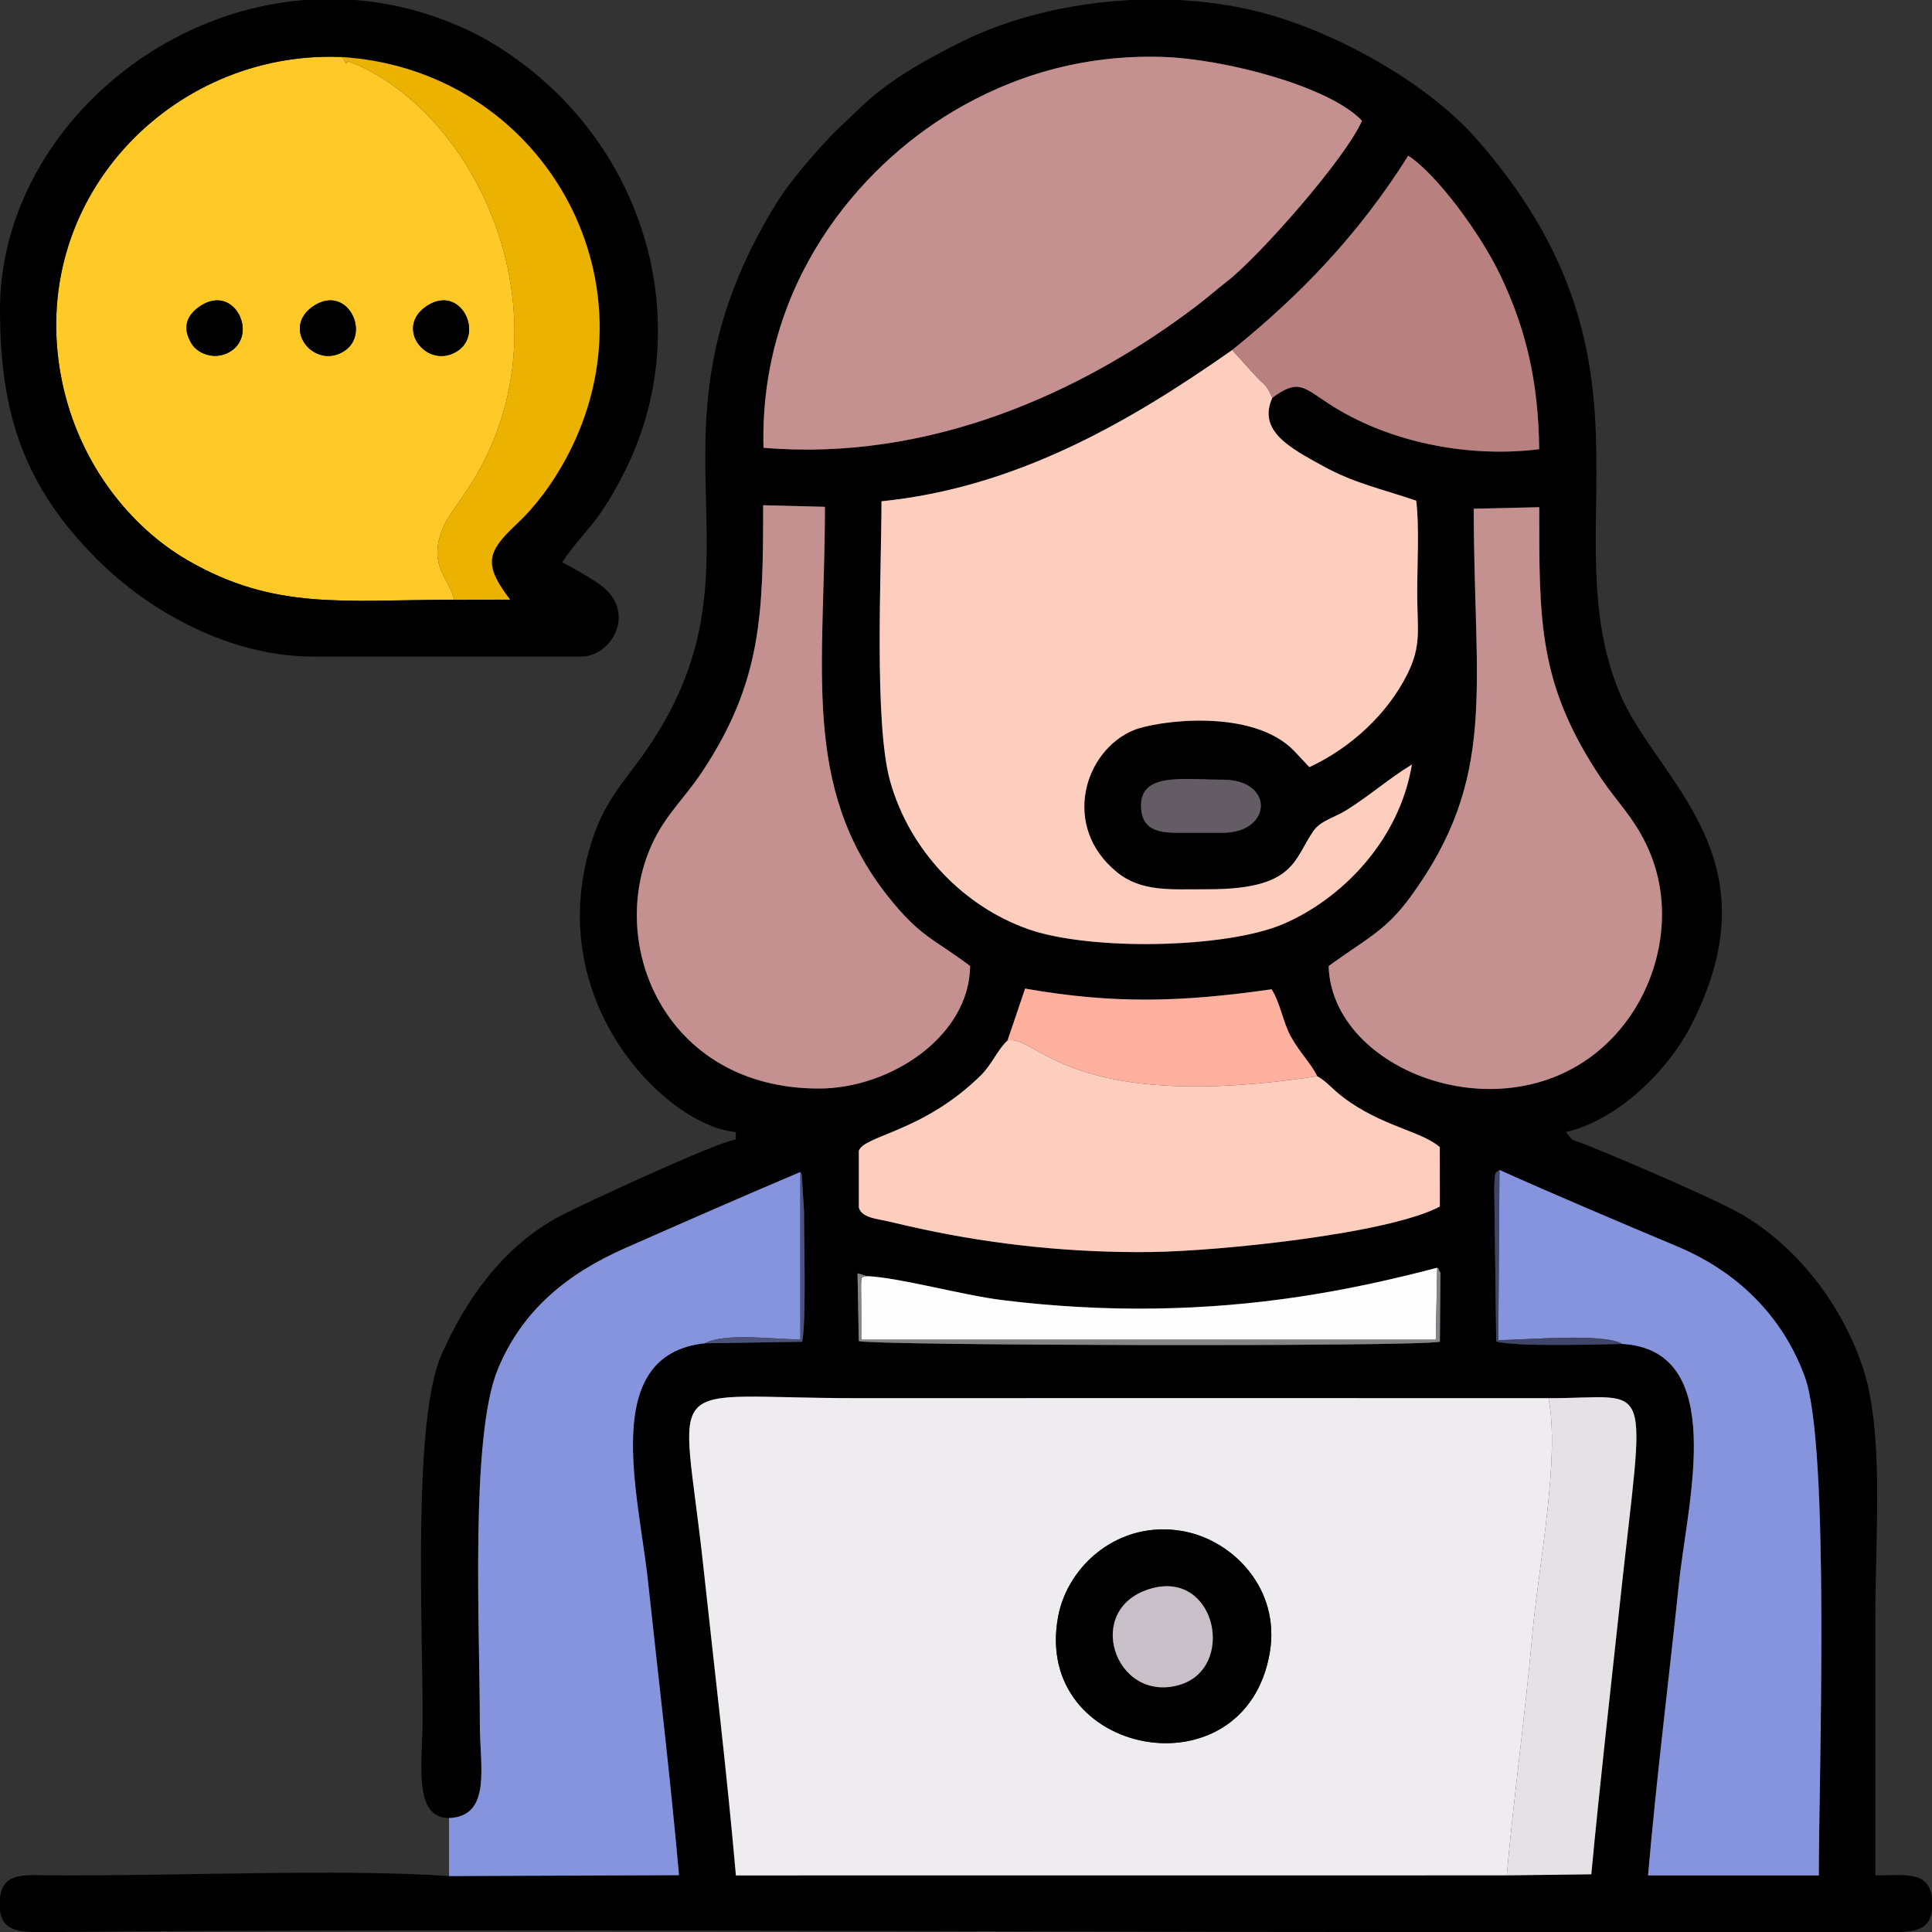 <?xml version="1.0" encoding="UTF-8"?>
<!DOCTYPE svg PUBLIC "-//W3C//DTD SVG 1.1//EN" "http://www.w3.org/Graphics/SVG/1.1/DTD/svg11.dtd">
<!-- Creator: CorelDRAW 2020 (64-Bit) -->
<svg xmlns="http://www.w3.org/2000/svg" xml:space="preserve" width="135.45mm" height="135.45mm" version="1.1" style="shape-rendering:geometricPrecision; text-rendering:geometricPrecision; image-rendering:optimizeQuality; fill-rule:evenodd; clip-rule:evenodd"
viewBox="0 0 1855.47 1855.47"
 xmlns:xlink="http://www.w3.org/1999/xlink"
 xmlns:xodm="http://www.corel.com/coreldraw/odm/2003">
 <rect x="0" y="0" width="1855.47" height="1855.47" fill="#333333" stroke="none"/>
 <defs>
  <style type="text/css">
   <![CDATA[
    .fil0 {fill:black}
    .fil14 {fill:#3F4668}
    .fil15 {fill:#4B537B}
    .fil12 {fill:#645C64}
    .fil13 {fill:#868486}
    .fil5 {fill:#8694DD}
    .fil6 {fill:#B98080}
    .fil4 {fill:#C49090}
    .fil11 {fill:#C9BFC8}
    .fil8 {fill:#E5E1E5}
    .fil7 {fill:#ECB200}
    .fil1 {fill:#EEECEE}
    .fil2 {fill:#FDCDBE}
    .fil9 {fill:#FDFDFD}
    .fil10 {fill:#FFB09E}
    .fil3 {fill:#FFCA28}
   ]]>
  </style>
 </defs>
 <g id="Capa_x0020_1">
  <g id="_1836575007616">
   <path class="fil0" d="M1447.08 1801.06l-740.34 0.06c-8.64,-98.9 -20.72,-199.15 -31.37,-297.64 -20.42,-188.77 -44.39,-160.71 147.26,-160.71 221.48,0 442.96,-0.16 664.43,0.01 101.85,0.18 92.8,-26.7 69.16,192.36 -9.46,87.67 -19.59,176.67 -27.97,264.91l-81.18 0.99zm-360.33 -1801.06l44.34 0c24.87,1.23 49.41,4.56 72.82,10.11 74.38,17.63 165.41,67.96 213.93,123.1 188.28,214 72.27,375.57 137.79,532.65 34.97,83.86 152.82,156.05 67.96,319.92 -21.6,41.7 -68.82,89.57 -119.64,101.42 7.52,10.27 6.36,6.96 20.09,12.52 35.92,14.53 127.79,53.56 152.37,68.69 49.88,30.72 90.7,82.08 111.65,142.03 21.77,62.28 13.05,160.35 13.05,240.62 0,83.35 0,166.7 0,250.05 28.51,0 51.24,-4.48 54.36,21.3l0 12.57c-2.16,16.49 -13.76,19.9 -30.73,20.49l-473 0c-428.43,0 -871.81,-3.7 -1298.46,0l-22.55 0c-16.98,-0.59 -28.57,-4.01 -30.73,-20.49l0 -12.59c2.93,-24.52 23.21,-21.48 50.71,-21.3 116.75,0.78 275.66,-6.58 380.54,0.67l220.86 -0.85c-8.26,-93.76 -19.69,-188.16 -29.75,-282.08 -9.11,-85.06 -46.96,-217.7 54.46,-228.76l93.55 -1.46c4.04,-18.98 1.73,-96.44 1.81,-125.31l-2.19 -35.04c-0.13,-1.52 -0.9,-1.78 -1.36,-2.66 -56.93,24.09 -110.83,47.81 -167.98,72.97 -56.71,24.97 -99.52,60.44 -122.6,116.57 -26.69,64.9 -17.21,248.36 -17.21,341.01 0,39.93 11.57,88.18 -29.59,89.9 -35.02,-0.09 -25.37,-53.08 -25.37,-97.15 0,-91.04 -9.53,-284.94 18.13,-347.89 23.79,-54.12 60.2,-104.65 113.5,-132.93 21.27,-11.28 153.21,-72.32 169.15,-73.65l0 -7.25c-66.02,-5.49 -189.2,-126.49 -137.31,-282.27 10.05,-30.17 23.45,-46.74 41.54,-70.81 142.23,-189.19 -7.63,-305.63 133.51,-536.92 14.43,-23.64 37.76,-50.05 56.85,-69.99l20.44 -19.42c28.85,-29.07 63.1,-48.12 99.98,-66.72 47.56,-23.99 105.99,-38.19 165.06,-41.06zm353.33 1123.63c56.06,25.11 113.72,49.46 171.18,73.64 56.71,23.86 100.25,65.91 121.93,124.55 24.59,66.52 13.58,384.11 13.58,479.32l-164 0c8.1,-94.01 20.11,-188.86 29.93,-282.73 7.93,-75.79 47.29,-221.77 -54.84,-227.72 -24.35,0.42 -102.04,3.02 -120.91,-2.41l-1.88 -146.97c0.39,-18.77 1.69,-14.45 5.01,-17.67zm-607.52 101.92c32.54,1.59 89.97,18.02 130,23.03 47.24,5.91 97.79,8.84 146.42,8.12 97.82,-1.44 182.25,-15.79 271.29,-39.19 0.77,0.54 1.53,0.86 1.69,2.25 0.16,1.41 1.26,1.78 1.44,2.45l-0.54 66.42c-27.01,4.96 -542.75,3.69 -558.07,-0.65l-1.24 -65.1 9.01 2.66zm135.02 -226.25l16.95 -49.87c85.89,15.12 151.15,12.9 236.75,0.66 8.66,13.92 10.82,31.76 18.77,45.95 8.66,15.45 19.61,26.01 24.99,37.56 9.74,5.38 13.49,11.63 25.43,20.62 36.65,27.6 74.73,32.04 92.3,47.47l0.05 57.05c-48.88,26.05 -211.07,42.86 -277.5,43.69 -73.78,0.92 -148.85,-6.72 -220.23,-22.13 -11.02,-2.38 -20.83,-4.62 -32.28,-7.36 -9.65,-2.31 -25.4,-3.21 -28.01,-13.28l0 -54.36c4.96,-15.02 61.64,-17.84 117.24,-72.6 10.56,-10.4 16.16,-24.89 25.54,-33.41zm308.42 -71.56c36.88,-26.69 54.81,-33.88 78.44,-66.18 84.53,-115.53 60.92,-200.22 60.95,-373.01l62.88 -1.43c0,109.46 -1.24,170.27 60.04,261.26 14.12,20.97 29.78,35.77 42.71,62.5 27.71,57.31 14.62,122.57 -16.53,166.56 -88.85,125.44 -285.48,60.21 -288.48,-49.7zm-489.6 117.69c-149.9,0 -206.3,-143.1 -157.91,-239.48 12.39,-24.68 29.78,-40.74 45.03,-63.52 58.56,-87.47 59.38,-153.77 59.38,-257.21l59.34 1.51c0,153.78 -23.1,268.8 60.74,374.37 30.8,38.78 43.04,39.9 78.71,66.64 -0.68,67.26 -76.17,117.69 -145.3,117.69zm344.28 -245.65c-19.47,0 -33.97,-3.64 -34.78,-24.43 -1.32,-33.84 39.62,-26.55 78.27,-26.55 50.27,0 47.65,50.98 0.06,50.98l-43.54 0zm91.24 -417.71c-14.26,31.92 17.19,48.19 48.33,65.35 30.27,16.69 54.77,21.56 89.88,33.43 3.1,24.61 0.94,62.06 0.94,88.12 0,35.81 4.6,50.5 -9.8,79.12 -18.8,37.36 -53.56,69.99 -93.76,88.68l-14.59 -15.57c-40.44,-41.89 -132.63,-28.83 -154.06,-19.97 -47.92,19.8 -69.69,92.57 -16.46,136.18 23.76,19.47 51.69,16.58 87.29,16.65 84.59,0.15 82.6,-28.77 101.89,-56.24 6.73,-9.59 21.12,-13.18 31.28,-19.58 24.56,-15.47 40,-29.85 63.1,-43.95 -12.12,73.28 -67.78,129.46 -124.12,153.36 -54.98,23.32 -184.45,25.51 -243.61,4.98 -62.49,-21.69 -114.51,-75.37 -133.3,-142.14 -15.77,-56.05 -8.37,-201.83 -8.37,-269.05 128.17,-12.99 236.4,-74.72 336.83,-145.28 63.71,-51.35 121.02,-110.07 169.06,-186.6 26.67,17.04 69.51,74.58 88.99,115.84 24.44,51.78 36.02,101.46 36.78,166.05 -69.11,8.64 -146.21,-7.03 -202.39,-43.91 -24.27,-15.93 -29.27,-23.67 -53.9,-5.45zm-488.67 47.98c-4,-157.97 92.21,-269.54 182.01,-323.02 56.17,-33.45 123.1,-54.72 201.02,-52.37 59.19,1.79 160.55,28.13 191.76,61.31 -16.03,36.63 -98.77,130.19 -128.79,153.61 -10.49,8.18 -19.32,16.05 -30.16,24.29 -110.76,84.13 -257.56,149.63 -415.84,136.18z"/>
   <path class="fil1" d="M1219.46 1587.29c-23.69,138.29 -228.76,100.2 -203.2,-35.02 9.26,-48.97 58.39,-92.6 119.45,-81.83 48.45,8.55 94.25,55.58 83.75,116.85zm227.62 213.76c6.95,-77.37 17.74,-154.68 24.57,-231.7 5.69,-64.22 26.94,-169.8 15.42,-226.57 -221.48,-0.17 -442.96,-0.01 -664.43,-0.01 -191.65,0 -167.69,-28.06 -147.26,160.71 10.66,98.49 22.73,198.74 31.37,297.64l740.34 -0.06z"/>
   <path class="fil2" d="M1221.92 382.06c-6.95,-15.29 -6.99,-10.72 -18.38,-23.6l-20.15 -22.32c-100.44,70.56 -208.66,132.29 -336.83,145.28 0,67.21 -7.41,213 8.37,269.05 18.79,66.77 70.81,120.44 133.3,142.14 59.16,20.54 188.62,18.34 243.61,-4.98 56.34,-23.9 112,-80.08 124.12,-153.36 -23.1,14.1 -38.54,28.48 -63.1,43.95 -10.16,6.4 -24.54,9.98 -31.28,19.58 -19.28,27.48 -17.3,56.4 -101.89,56.24 -35.6,-0.06 -63.53,2.82 -87.29,-16.65 -53.23,-43.6 -31.46,-116.38 16.46,-136.18 21.43,-8.85 113.62,-21.92 154.06,19.97l14.59 15.57c40.19,-18.69 74.96,-51.32 93.76,-88.68 14.4,-28.62 9.8,-43.31 9.8,-79.12 -0,-26.05 2.16,-63.51 -0.94,-88.12 -35.11,-11.87 -59.61,-16.74 -89.88,-33.43 -31.14,-17.17 -62.59,-33.43 -48.33,-65.35z"/>
   <path class="fil3" d="M410.43 293.49c32.31,-20.68 55.12,27.65 28.28,44.08 -28.92,17.71 -60.96,-23.17 -28.28,-44.08zm-108.72 0c32.31,-20.68 55.12,27.65 28.28,44.08 -28.92,17.71 -60.96,-23.17 -28.28,-44.08zm-108.72 0c32.31,-20.68 55.12,27.65 28.28,44.08 -14.8,9.06 -31.43,2.11 -37.23,-7.37 -10.27,-16.78 -3.48,-28.76 8.95,-36.71zm243.23 282.5c-5.74,-22.51 -27.16,-34.15 -9.13,-72.81 5.05,-10.82 22.94,-31.16 37.66,-60.18 75.76,-149.4 -6.22,-328.53 -120.77,-380.31 -2.56,-1.15 -6.08,-2.46 -8.01,-3.34 -3.9,-1.77 -2.2,6.45 -6,-2.98 -0.59,-1.47 -2.15,-1.01 -3.13,-1.67 -162.68,-6.2 -302.2,137.91 -267.53,310.31 16.23,80.71 66.83,141.67 120.44,172.81 84.08,48.84 150,38.17 256.47,38.17z"/>
   <path class="fil4" d="M733.25 430.04c158.28,13.45 305.08,-52.04 415.84,-136.18 10.84,-8.24 19.67,-16.11 30.16,-24.29 30.02,-23.42 112.77,-116.98 128.79,-153.61 -31.21,-33.18 -132.56,-59.52 -191.76,-61.31 -77.91,-2.35 -144.85,18.91 -201.02,52.37 -89.8,53.48 -186.01,165.05 -182.01,323.02z"/>
   <path class="fil5" d="M431.25 1746.05l0 55.7 220.86 -0.85c-8.26,-93.76 -19.69,-188.16 -29.75,-282.08 -9.11,-85.06 -46.96,-217.7 54.46,-228.76 20.58,-10.47 65.48,-3.71 91.87,-3.71l-0.05 -160.76c-56.93,24.09 -110.83,47.81 -167.98,72.97 -56.71,24.97 -99.52,60.44 -122.6,116.57 -26.69,64.9 -17.21,248.36 -17.21,341.01 0,39.93 11.57,88.18 -29.59,89.9z"/>
   <path class="fil0" d="M436.22 575.99c-106.47,0 -172.39,10.67 -256.47,-38.17 -53.61,-31.14 -104.21,-92.11 -120.44,-172.81 -34.67,-172.39 104.85,-316.5 267.53,-310.31 192.9,11.38 308.46,213.67 217.42,384.36 -13.69,25.67 -30.42,47.76 -48.14,64.3 -29.13,27.19 -31.75,38.92 -6.24,72.52l-53.66 0.11zm-143.89 -575.99l48.84 0c37.48,2.99 75.64,12.99 113.13,31.31 16.08,7.86 33.12,18.92 46.88,29.23 125.27,93.85 165.22,259.09 99.24,391.31 -26.74,53.59 -39.38,56.66 -60.45,88.13 10.68,5.65 23.39,12.78 34.28,20.08 39.17,26.25 13.57,70.52 -16.16,70.52l-257.3 0c-79.41,0 -156.65,-42.49 -207.47,-93.32 -69.82,-69.82 -93.32,-139.17 -93.32,-240.09 0,-151.14 134.15,-284.5 292.34,-297.16z"/>
   <path class="fil5" d="M1557.86 1290.68c102.13,5.95 62.77,151.93 54.84,227.72 -9.82,93.86 -21.83,188.72 -29.93,282.73l164 0c0,-95.21 11.01,-412.8 -13.58,-479.32 -21.68,-58.63 -65.22,-100.69 -121.93,-124.55 -57.46,-24.18 -115.12,-48.53 -171.18,-73.64l-1.15 163.35c26.73,0 101,-7.1 118.93,3.7z"/>
   <path class="fil4" d="M1276 927.73c3.01,109.91 199.63,175.14 288.48,49.7 31.16,-43.99 44.25,-109.25 16.53,-166.56 -12.92,-26.73 -28.59,-41.54 -42.71,-62.5 -61.28,-90.99 -60.04,-151.81 -60.04,-261.26l-62.88 1.43c-0.03,172.79 23.58,257.48 -60.95,373.01 -23.63,32.3 -41.57,39.49 -78.44,66.18z"/>
   <path class="fil4" d="M786.4 1045.42c69.14,0 144.62,-50.43 145.3,-117.69 -35.67,-26.75 -47.91,-27.87 -78.71,-66.64 -83.85,-105.57 -60.74,-220.59 -60.74,-374.37l-59.34 -1.51c-0.01,103.44 -0.82,169.74 -59.38,257.21 -15.25,22.78 -32.65,38.85 -45.03,63.52 -48.39,96.38 8.02,239.48 157.91,239.48z"/>
   <path class="fil2" d="M1265.04 1033.6c-241.17,36.36 -268.68,-40.7 -297.46,-34.31 -9.38,8.53 -14.97,23.01 -25.54,33.41 -55.6,54.76 -112.28,57.58 -117.24,72.6l0 54.36c2.61,10.07 18.36,10.96 28.01,13.28 11.45,2.74 21.26,4.98 32.28,7.36 71.38,15.41 146.46,23.05 220.23,22.13 66.43,-0.83 228.62,-17.64 277.5,-43.69l-0.05 -57.05c-17.57,-15.43 -55.64,-19.87 -92.3,-47.47 -11.93,-8.98 -15.69,-15.24 -25.43,-20.62z"/>
   <path class="fil6" d="M1183.39 336.14l20.15 22.32c11.39,12.87 11.43,8.31 18.38,23.6 24.64,-18.22 29.64,-10.48 53.9,5.45 56.18,36.88 133.29,52.55 202.39,43.91 -0.76,-64.59 -12.34,-114.27 -36.78,-166.05 -19.48,-41.26 -62.32,-98.8 -88.99,-115.84 -48.04,76.54 -105.35,135.26 -169.06,186.6z"/>
   <path class="fil7" d="M436.22 575.99l53.66 -0.11c-25.51,-33.6 -22.89,-45.33 6.24,-72.52 17.72,-16.54 34.45,-38.63 48.14,-64.3 91.04,-170.69 -24.52,-372.99 -217.42,-384.36 0.98,0.67 2.54,0.21 3.13,1.67 3.8,9.43 2.1,1.21 6,2.98 1.93,0.88 5.45,2.18 8.01,3.34 114.55,51.78 196.53,230.91 120.77,380.31 -14.72,29.02 -32.61,49.36 -37.66,60.18 -18.03,38.66 3.38,50.3 9.13,72.81z"/>
   <path class="fil8" d="M1447.08 1801.06l81.18 -0.99c8.37,-88.25 18.51,-177.24 27.97,-264.91 23.63,-219.06 32.68,-192.19 -69.16,-192.36 11.52,56.77 -9.73,162.35 -15.42,226.57 -6.83,77.02 -17.61,154.33 -24.57,231.7z"/>
   <path class="fil0" d="M1106.93 1525.23c61.42,-16.11 80.17,77.23 25.57,92.99 -62.35,17.99 -93.4,-75.19 -25.57,-92.99zm112.53 62.06c10.5,-61.27 -35.3,-108.3 -83.75,-116.85 -61.06,-10.77 -110.2,32.86 -119.45,81.83 -25.56,135.21 179.51,173.31 203.2,35.02z"/>
   <path class="fil9" d="M832.55 1225.54c-5.91,2.41 -5.8,-4.69 -5.45,24.66 0.14,12.13 0.05,24.31 0.05,36.45l551.77 0 1.35 -69.14c-89.04,23.4 -173.46,37.75 -271.29,39.19 -48.64,0.72 -99.18,-2.21 -146.42,-8.12 -40.03,-5.01 -97.46,-21.45 -130,-23.03z"/>
   <path class="fil10" d="M967.57 999.29c28.79,-6.39 56.29,70.66 297.46,34.31 -5.38,-11.55 -16.33,-22.11 -24.99,-37.56 -7.95,-14.18 -10.11,-32.02 -18.77,-45.95 -85.6,12.23 -150.86,14.46 -236.75,-0.66l-16.95 49.87z"/>
   <path class="fil11" d="M1106.93 1525.23c-67.83,17.79 -36.78,110.98 25.57,92.99 54.59,-15.75 35.85,-109.1 -25.57,-92.99z"/>
   <path class="fil12" d="M1130.67 799.77l43.54 0c47.6,0 50.21,-50.98 -0.06,-50.98 -38.65,0 -79.58,-7.29 -78.27,26.55 0.81,20.79 15.31,24.43 34.78,24.43z"/>
   <path class="fil13" d="M832.55 1225.54l-9.01 -2.66 1.24 65.1c15.32,4.34 531.06,5.61 558.07,0.65l0.54 -66.42c-0.18,-0.67 -1.28,-1.05 -1.44,-2.45 -0.16,-1.39 -0.92,-1.71 -1.69,-2.25l-1.35 69.14 -551.77 0c0,-12.14 0.09,-24.31 -0.05,-36.45 -0.34,-29.35 -0.46,-22.25 5.45,-24.66z"/>
   <path class="fil0" d="M192.99 293.49c-12.43,7.95 -19.22,19.93 -8.95,36.71 5.81,9.48 22.44,16.43 37.23,7.37 26.84,-16.44 4.03,-64.76 -28.28,-44.08z"/>
   <path class="fil0" d="M301.71 293.49c-32.68,20.91 -0.63,61.79 28.28,44.08 26.84,-16.44 4.03,-64.76 -28.28,-44.08z"/>
   <path class="fil0" d="M410.43 293.49c-32.68,20.91 -0.63,61.79 28.28,44.08 26.84,-16.44 4.03,-64.76 -28.28,-44.08z"/>
   <path class="fil14" d="M1557.86 1290.68c-17.93,-10.8 -92.2,-3.7 -118.93,-3.7l1.15 -163.35c-3.32,3.22 -4.62,-1.1 -5.01,17.67l1.88 146.97c18.87,5.43 96.57,2.84 120.91,2.41z"/>
   <path class="fil15" d="M676.82 1290.07l93.55 -1.46c4.04,-18.98 1.73,-96.44 1.81,-125.31l-2.19 -35.04c-0.13,-1.52 -0.9,-1.78 -1.36,-2.66l0.05 160.76c-26.39,0 -71.29,-6.76 -91.87,3.71z"/>
  </g>
 </g>
</svg>
